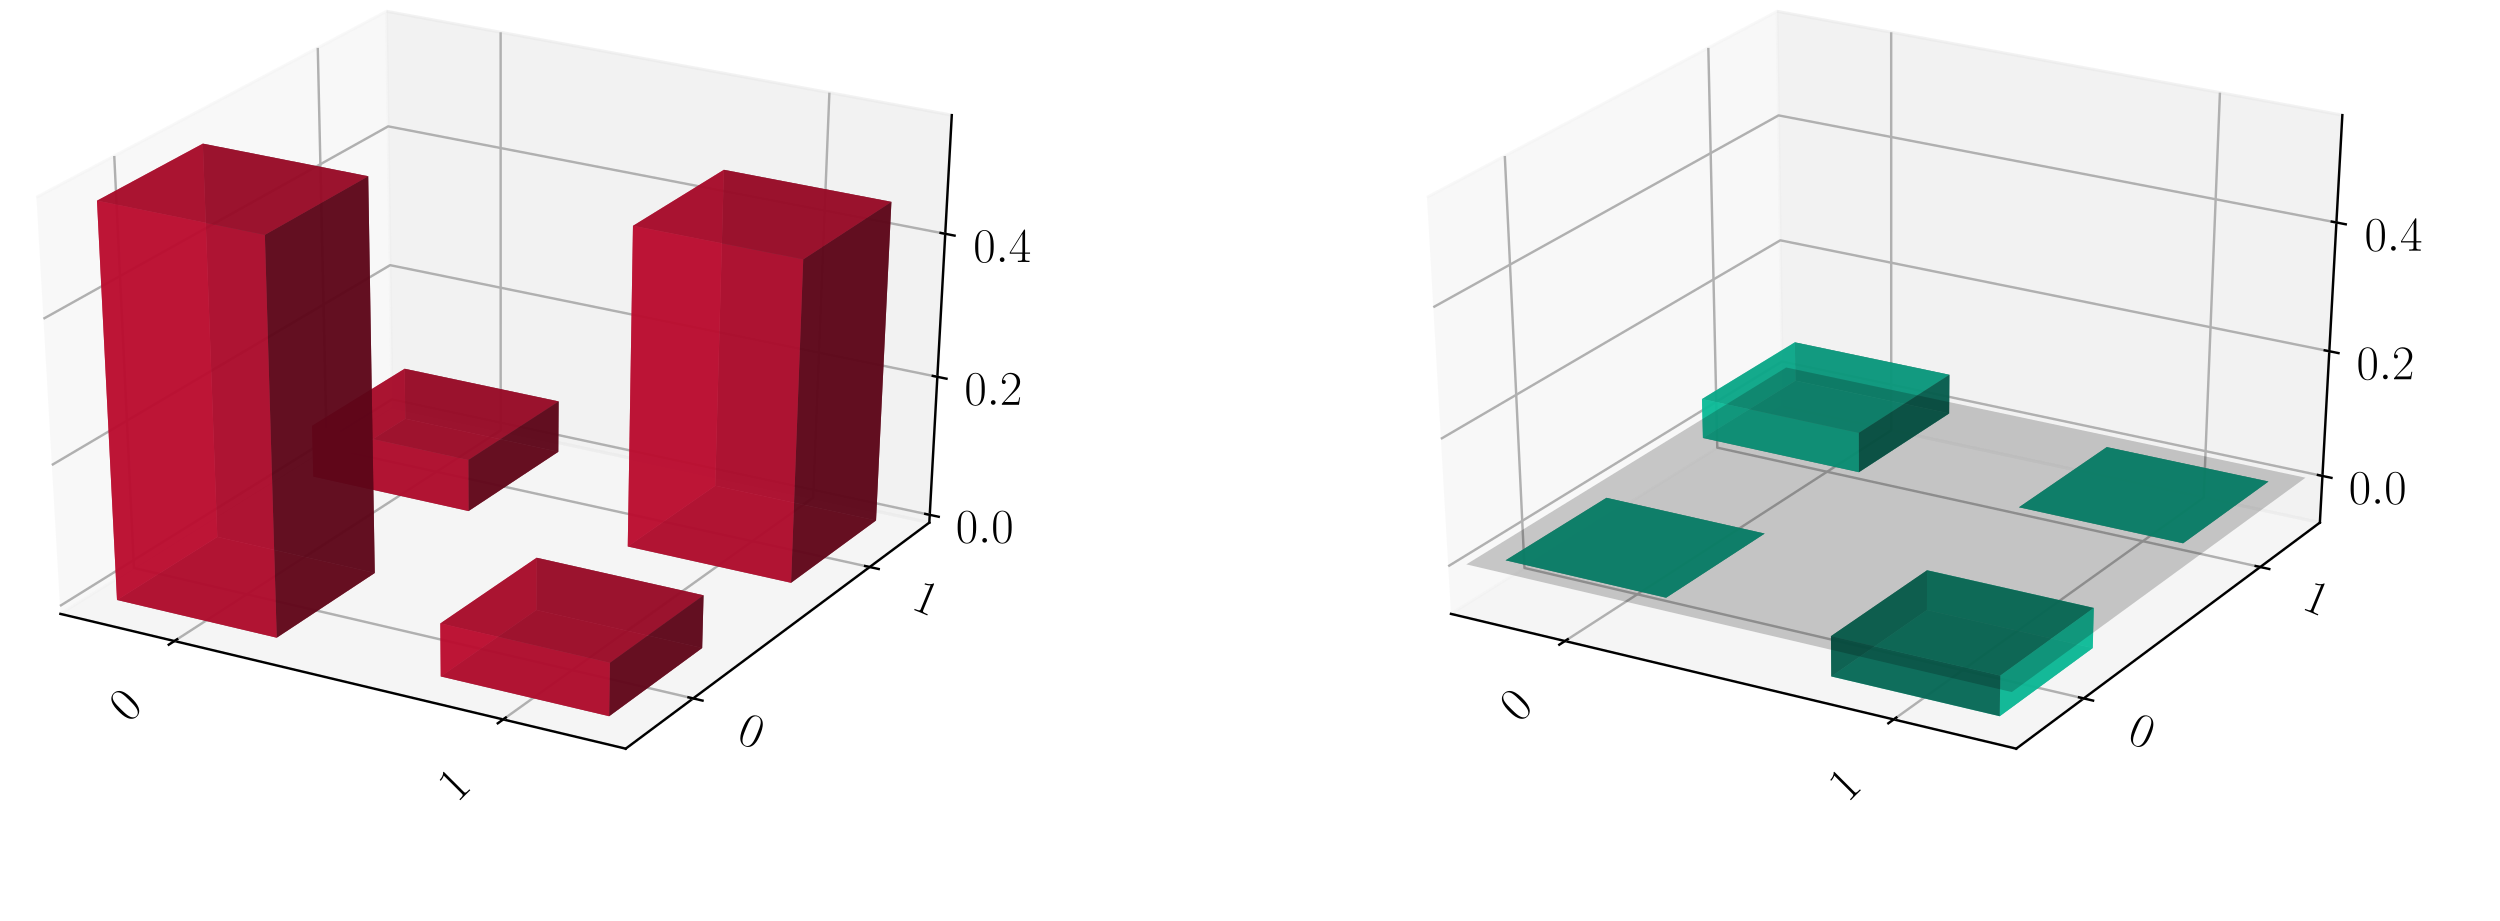 <?xml version="1.0" encoding="utf-8" standalone="no"?>
<!DOCTYPE svg PUBLIC "-//W3C//DTD SVG 1.1//EN"
  "http://www.w3.org/Graphics/SVG/1.1/DTD/svg11.dtd">
<!-- Created with matplotlib (https://matplotlib.org/) -->
<svg height="302.4pt" version="1.1" viewBox="0 0 820.8 302.4" width="820.8pt" xmlns="http://www.w3.org/2000/svg" xmlns:xlink="http://www.w3.org/1999/xlink">
 <defs>
  <style type="text/css">
*{stroke-linecap:butt;stroke-linejoin:round;}
  </style>
 </defs>
 <g id="figure_1">
  <g id="patch_1">
   <path d="M 0 302.4 
L 820.8 302.4 
L 820.8 0 
L 0 0 
z
" style="fill:#ffffff;"/>
  </g>
  <g id="patch_2">
   <path d="M -30.6 262.8 
L 349.855 262.8 
L 349.855 -14.4 
L -30.6 -14.4 
z
" style="fill:#ffffff;"/>
  </g>
  <g id="pane3d_1">
   <g id="patch_3">
    <path d="M 19.835 201.549 
L 128.723 133.585 
L 126.91 3.719 
L 11.951 64.782 
" style="fill:#f2f2f2;opacity:0.5;stroke:#f2f2f2;stroke-linejoin:miter;"/>
   </g>
  </g>
  <g id="pane3d_2">
   <g id="patch_4">
    <path d="M 128.723 133.585 
L 305.112 171.581 
L 312.492 37.799 
L 126.91 3.719 
" style="fill:#e6e6e6;opacity:0.5;stroke:#e6e6e6;stroke-linejoin:miter;"/>
   </g>
  </g>
  <g id="pane3d_3">
   <g id="patch_5">
    <path d="M 19.835 201.549 
L 205.42 245.801 
L 305.112 171.581 
L 128.723 133.585 
" style="fill:#ececec;opacity:0.5;stroke:#ececec;stroke-linejoin:miter;"/>
   </g>
  </g>
  <g id="axis3d_1">
   <g id="line2d_1">
    <path d="M 19.835 201.549 
L 205.42 245.801 
" style="fill:none;stroke:#000000;stroke-linecap:square;stroke-width:0.8;"/>
   </g>
   <g id="Line3DCollection_1">
    <path d="M 57.255 210.471 
L 164.384 141.267 
L 164.365 10.597 
" style="fill:none;stroke:#b0b0b0;stroke-width:0.8;"/>
    <path d="M 165.194 236.209 
L 266.98 163.367 
L 272.304 30.419 
" style="fill:none;stroke:#b0b0b0;stroke-width:0.8;"/>
   </g>
   <g id="xtick_1">
    <g id="line2d_2">
     <path d="M 58.178 209.875 
L 55.405 211.667 
" style="fill:none;stroke:#000000;stroke-linecap:square;stroke-width:0.8;"/>
    </g>
    <g id="text_1">
     <!-- 0 -->
     <defs>
      <path d="M 42 31.844 
C 42 37.969 41.906 48.422 37.703 56.453 
C 34 63.484 28.094 66 22.906 66 
C 18.094 66 12 63.781 8.203 56.562 
C 4.203 49.016 3.797 39.672 3.797 31.844 
C 3.797 26.109 3.906 17.375 7 9.734 
C 11.297 -0.609 19 -2 22.906 -2 
C 27.5 -2 34.5 -0.109 38.594 9.438 
C 41.594 16.375 42 24.5 42 31.844 
z
M 22.906 -0.406 
C 16.5 -0.406 12.703 5.125 11.297 12.75 
C 10.203 18.688 10.203 27.328 10.203 32.953 
C 10.203 40.688 10.203 47.109 11.5 53.234 
C 13.406 61.781 19 64.391 22.906 64.391 
C 27 64.391 32.297 61.672 34.203 53.438 
C 35.5 47.719 35.594 40.984 35.594 32.953 
C 35.594 26.422 35.594 18.375 34.406 12.453 
C 32.297 1.5 26.406 -0.406 22.906 -0.406 
z
" id="CMR17-48"/>
     </defs>
     <g transform="translate(42.153 237.612)rotate(-45)scale(0.16 -0.16)">
      <use transform="scale(0.996)" xlink:href="#CMR17-48"/>
     </g>
    </g>
   </g>
   <g id="xtick_2">
    <g id="line2d_3">
     <path d="M 166.073 235.58 
L 163.433 237.47 
" style="fill:none;stroke:#000000;stroke-linecap:square;stroke-width:0.8;"/>
    </g>
    <g id="text_2">
     <!-- 1 -->
     <defs>
      <path d="M 26.594 63.797 
C 26.594 65.891 26.5 66 25.094 66 
C 21.203 61.359 15.297 59.891 9.703 59.688 
C 9.406 59.688 8.906 59.688 8.797 59.5 
C 8.703 59.297 8.703 59.094 8.703 57 
C 11.797 57 17 57.594 21 59.984 
L 21 7.297 
C 21 3.797 20.797 2.594 12.203 2.594 
L 9.203 2.594 
L 9.203 0 
C 14 0.094 19 0.188 23.797 0.188 
C 28.594 0.188 33.594 0.094 38.406 0 
L 38.406 2.594 
L 35.406 2.594 
C 26.797 2.594 26.594 3.688 26.594 7.297 
z
" id="CMR17-49"/>
     </defs>
     <g transform="translate(150.086 263.768)rotate(-45)scale(0.16 -0.16)">
      <use transform="scale(0.996)" xlink:href="#CMR17-49"/>
     </g>
    </g>
   </g>
  </g>
  <g id="axis3d_2">
   <g id="line2d_4">
    <path d="M 305.112 171.581 
L 205.42 245.801 
" style="fill:none;stroke:#000000;stroke-linecap:square;stroke-width:0.8;"/>
   </g>
   <g id="Line3DCollection_2">
    <path d="M 37.513 51.204 
L 43.974 186.482 
L 227.578 229.304 
" style="fill:none;stroke:#b0b0b0;stroke-width:0.8;"/>
    <path d="M 104.331 15.713 
L 107.269 146.976 
L 285.522 186.165 
" style="fill:none;stroke:#b0b0b0;stroke-width:0.8;"/>
   </g>
   <g id="xtick_3">
    <g id="line2d_5">
     <path d="M 226.042 228.946 
L 230.653 230.022 
" style="fill:none;stroke:#000000;stroke-linecap:square;stroke-width:0.8;"/>
    </g>
    <g id="text_3">
     <!-- 0 -->
     <g transform="translate(241.429 243.361)rotate(-337.5)scale(0.16 -0.16)">
      <use transform="scale(0.996)" xlink:href="#CMR17-48"/>
     </g>
    </g>
   </g>
   <g id="xtick_4">
    <g id="line2d_6">
     <path d="M 284.034 185.838 
L 288.502 186.821 
" style="fill:none;stroke:#000000;stroke-linecap:square;stroke-width:0.8;"/>
    </g>
    <g id="text_4">
     <!-- 1 -->
     <g transform="translate(298.787 199.716)rotate(-337.5)scale(0.16 -0.16)">
      <use transform="scale(0.996)" xlink:href="#CMR17-49"/>
     </g>
    </g>
   </g>
  </g>
  <g id="axis3d_3">
   <g id="line2d_7">
    <path d="M 305.112 171.581 
L 312.492 37.799 
" style="fill:none;stroke:#000000;stroke-linecap:square;stroke-width:0.8;"/>
   </g>
   <g id="Line3DCollection_3">
    <path d="M 305.252 169.037 
L 128.689 131.11 
L 19.685 198.952 
" style="fill:none;stroke:#b0b0b0;stroke-width:0.8;"/>
    <path d="M 307.752 123.721 
L 128.074 87.061 
L 17.018 152.675 
" style="fill:none;stroke:#b0b0b0;stroke-width:0.8;"/>
    <path d="M 310.342 76.764 
L 127.438 41.485 
L 14.25 104.665 
" style="fill:none;stroke:#b0b0b0;stroke-width:0.8;"/>
   </g>
   <g id="xtick_5">
    <g id="line2d_8">
     <path d="M 303.779 168.72 
L 308.201 169.67 
" style="fill:none;stroke:#000000;stroke-linecap:square;stroke-width:0.8;"/>
    </g>
    <g id="text_5">
     <!-- $0.0$ -->
     <defs>
      <path d="M 18.406 4.797 
C 18.406 7.688 16 9.688 13.594 9.688 
C 10.703 9.688 8.703 7.297 8.703 4.891 
C 8.703 2 11.094 0 13.5 0 
C 16.406 0 18.406 2.391 18.406 4.797 
z
" id="CMMI12-58"/>
     </defs>
     <g transform="translate(313.808 178.165)scale(0.16 -0.16)">
      <use transform="scale(0.996)" xlink:href="#CMR17-48"/>
      <use transform="translate(45.69 0)scale(0.996)" xlink:href="#CMMI12-58"/>
      <use transform="translate(72.788 0)scale(0.996)" xlink:href="#CMR17-48"/>
     </g>
    </g>
   </g>
   <g id="xtick_6">
    <g id="line2d_9">
     <path d="M 306.252 123.415 
L 310.755 124.334 
" style="fill:none;stroke:#000000;stroke-linecap:square;stroke-width:0.8;"/>
    </g>
    <g id="text_6">
     <!-- $0.2$ -->
     <defs>
      <path d="M 41.703 15.469 
L 39.906 15.469 
C 38.906 8.391 38.094 7.188 37.703 6.594 
C 37.203 5.797 30 5.797 28.594 5.797 
L 9.406 5.797 
C 13 9.688 20 16.766 28.5 24.938 
C 34.594 30.719 41.703 37.5 41.703 47.391 
C 41.703 59.188 32.297 66 21.797 66 
C 10.797 66 4.094 56.297 4.094 47.297 
C 4.094 43.391 7 42.891 8.203 42.891 
C 9.203 42.891 12.203 43.484 12.203 46.984 
C 12.203 50.094 9.594 51 8.203 51 
C 7.594 51 7 50.891 6.594 50.688 
C 8.5 59.188 14.297 63.391 20.406 63.391 
C 29.094 63.391 34.797 56.5 34.797 47.391 
C 34.797 38.703 29.703 31.219 24 24.734 
L 4.094 2.297 
L 4.094 0 
L 39.297 0 
z
" id="CMR17-50"/>
     </defs>
     <g transform="translate(316.631 132.913)scale(0.16 -0.16)">
      <use transform="scale(0.996)" xlink:href="#CMR17-48"/>
      <use transform="translate(45.69 0)scale(0.996)" xlink:href="#CMMI12-58"/>
      <use transform="translate(72.788 0)scale(0.996)" xlink:href="#CMR17-50"/>
     </g>
    </g>
   </g>
   <g id="xtick_7">
    <g id="line2d_10">
     <path d="M 308.814 76.469 
L 313.402 77.354 
" style="fill:none;stroke:#000000;stroke-linecap:square;stroke-width:0.8;"/>
    </g>
    <g id="text_7">
     <!-- $0.4$ -->
     <defs>
      <path d="M 33.594 64.797 
C 33.594 66.891 33.5 67 31.703 67 
L 2 19.594 
L 2 17 
L 27.797 17 
L 27.797 7.188 
C 27.797 3.594 27.594 2.594 20.594 2.594 
L 18.703 2.594 
L 18.703 0 
C 21.906 0.188 27.297 0.188 30.703 0.188 
C 34.094 0.188 39.5 0.188 42.703 0 
L 42.703 2.594 
L 40.797 2.594 
C 33.797 2.594 33.594 3.594 33.594 7.188 
L 33.594 17 
L 43.797 17 
L 43.797 19.594 
L 33.594 19.594 
z
M 28.094 58.172 
L 28.094 19.594 
L 4 19.594 
z
" id="CMR17-52"/>
     </defs>
     <g transform="translate(319.557 86.026)scale(0.16 -0.16)">
      <use transform="scale(0.996)" xlink:href="#CMR17-48"/>
      <use transform="translate(45.69 0)scale(0.996)" xlink:href="#CMMI12-58"/>
      <use transform="translate(72.788 0)scale(0.996)" xlink:href="#CMR17-52"/>
     </g>
    </g>
   </g>
  </g>
  <g id="axes_1">
   <g id="Poly3DCollection_1">
    <path clip-path="url(#pf5a07de874)" d="M 133.052 137.476 
L 132.85 121.064 
L 183.425 131.792 
L 183.306 148.338 
z
" style="fill:#5d0618;fill-opacity:0.8;"/>
    <path clip-path="url(#pf5a07de874)" d="M 102.864 156.46 
L 102.461 139.816 
L 132.85 121.064 
L 133.052 137.476 
z
" style="fill:#ba0c2f;fill-opacity:0.8;"/>
    <path clip-path="url(#pf5a07de874)" d="M 102.864 156.46 
L 133.052 137.476 
L 183.306 148.338 
L 153.833 167.797 
z
" style="fill:#74081d;fill-opacity:0.8;"/>
    <path clip-path="url(#pf5a07de874)" d="M 102.461 139.816 
L 153.761 151.017 
L 183.425 131.792 
L 132.85 121.064 
z
" style="fill:#a30a29;fill-opacity:0.8;"/>
    <path clip-path="url(#pf5a07de874)" d="M 153.833 167.797 
L 183.306 148.338 
L 183.425 131.792 
L 153.761 151.017 
z
" style="fill:#5d0618;fill-opacity:0.8;"/>
    <path clip-path="url(#pf5a07de874)" d="M 102.864 156.46 
L 153.833 167.797 
L 153.761 151.017 
L 102.461 139.816 
z
" style="fill:#ba0c2f;fill-opacity:0.8;"/>
   </g>
   <g id="Poly3DCollection_2">
    <path clip-path="url(#pf5a07de874)" d="M 206.101 179.423 
L 234.813 159.47 
L 287.62 170.884 
L 259.718 191.35 
z
" style="fill:#74081d;fill-opacity:0.8;"/>
    <path clip-path="url(#pf5a07de874)" d="M 234.813 159.47 
L 237.655 55.747 
L 292.671 66.266 
L 287.62 170.884 
z
" style="fill:#5d0618;fill-opacity:0.8;"/>
    <path clip-path="url(#pf5a07de874)" d="M 206.101 179.423 
L 207.817 74.144 
L 237.655 55.747 
L 234.813 159.47 
z
" style="fill:#ba0c2f;fill-opacity:0.8;"/>
    <path clip-path="url(#pf5a07de874)" d="M 259.718 191.35 
L 287.62 170.884 
L 292.671 66.266 
L 263.713 85.156 
z
" style="fill:#5d0618;fill-opacity:0.8;"/>
    <path clip-path="url(#pf5a07de874)" d="M 206.101 179.423 
L 259.718 191.35 
L 263.713 85.156 
L 207.817 74.144 
z
" style="fill:#ba0c2f;fill-opacity:0.8;"/>
    <path clip-path="url(#pf5a07de874)" d="M 207.817 74.144 
L 263.713 85.156 
L 292.671 66.266 
L 237.655 55.747 
z
" style="fill:#a30a29;fill-opacity:0.8;"/>
   </g>
   <g id="Poly3DCollection_3">
    <path clip-path="url(#pf5a07de874)" d="M 176.094 200.277 
L 176.171 183.117 
L 230.995 195.449 
L 230.541 212.751 
z
" style="fill:#5d0618;fill-opacity:0.8;"/>
    <path clip-path="url(#pf5a07de874)" d="M 144.7 222.094 
L 144.56 204.687 
L 176.171 183.117 
L 176.094 200.277 
z
" style="fill:#ba0c2f;fill-opacity:0.8;"/>
    <path clip-path="url(#pf5a07de874)" d="M 144.7 222.094 
L 176.094 200.277 
L 230.541 212.751 
L 199.997 235.155 
z
" style="fill:#74081d;fill-opacity:0.8;"/>
    <path clip-path="url(#pf5a07de874)" d="M 144.56 204.687 
L 200.247 217.603 
L 230.995 195.449 
L 176.171 183.117 
z
" style="fill:#a30a29;fill-opacity:0.8;"/>
    <path clip-path="url(#pf5a07de874)" d="M 199.997 235.155 
L 230.541 212.751 
L 230.995 195.449 
L 200.247 217.603 
z
" style="fill:#5d0618;fill-opacity:0.8;"/>
    <path clip-path="url(#pf5a07de874)" d="M 144.7 222.094 
L 199.997 235.155 
L 200.247 217.603 
L 144.56 204.687 
z
" style="fill:#ba0c2f;fill-opacity:0.8;"/>
   </g>
   <g id="Poly3DCollection_4">
    <path clip-path="url(#pf5a07de874)" d="M 38.414 196.99 
L 71.347 176.279 
L 123.047 188.124 
L 90.858 209.377 
z
" style="fill:#74081d;fill-opacity:0.8;"/>
    <path clip-path="url(#pf5a07de874)" d="M 71.347 176.279 
L 66.597 47.153 
L 120.897 57.862 
L 123.047 188.124 
z
" style="fill:#5d0618;fill-opacity:0.8;"/>
    <path clip-path="url(#pf5a07de874)" d="M 38.414 196.99 
L 31.837 65.887 
L 66.597 47.153 
L 71.347 176.279 
z
" style="fill:#ba0c2f;fill-opacity:0.8;"/>
    <path clip-path="url(#pf5a07de874)" d="M 90.858 209.377 
L 123.047 188.124 
L 120.897 57.862 
L 86.958 77.112 
z
" style="fill:#5d0618;fill-opacity:0.8;"/>
    <path clip-path="url(#pf5a07de874)" d="M 38.414 196.99 
L 90.858 209.377 
L 86.958 77.112 
L 31.837 65.887 
z
" style="fill:#ba0c2f;fill-opacity:0.8;"/>
    <path clip-path="url(#pf5a07de874)" d="M 31.837 65.887 
L 86.958 77.112 
L 120.897 57.862 
L 66.597 47.153 
z
" style="fill:#a30a29;fill-opacity:0.8;"/>
   </g>
  </g>
  <g id="patch_6">
   <path d="M 425.945 262.8 
L 806.4 262.8 
L 806.4 -14.4 
L 425.945 -14.4 
z
" style="fill:#ffffff;"/>
  </g>
  <g id="pane3d_4">
   <g id="patch_7">
    <path d="M 476.381 201.549 
L 585.269 133.585 
L 583.456 3.719 
L 468.496 64.782 
" style="fill:#f2f2f2;opacity:0.5;stroke:#f2f2f2;stroke-linejoin:miter;"/>
   </g>
  </g>
  <g id="pane3d_5">
   <g id="patch_8">
    <path d="M 585.269 133.585 
L 761.657 171.581 
L 769.037 37.799 
L 583.456 3.719 
" style="fill:#e6e6e6;opacity:0.5;stroke:#e6e6e6;stroke-linejoin:miter;"/>
   </g>
  </g>
  <g id="pane3d_6">
   <g id="patch_9">
    <path d="M 476.381 201.549 
L 661.965 245.801 
L 761.657 171.581 
L 585.269 133.585 
" style="fill:#ececec;opacity:0.5;stroke:#ececec;stroke-linejoin:miter;"/>
   </g>
  </g>
  <g id="axis3d_4">
   <g id="line2d_11">
    <path d="M 476.381 201.549 
L 661.965 245.801 
" style="fill:none;stroke:#000000;stroke-linecap:square;stroke-width:0.8;"/>
   </g>
   <g id="Line3DCollection_4">
    <path d="M 513.8 210.471 
L 620.93 141.267 
L 620.91 10.597 
" style="fill:none;stroke:#b0b0b0;stroke-width:0.8;"/>
    <path d="M 621.74 236.209 
L 723.525 163.367 
L 728.849 30.419 
" style="fill:none;stroke:#b0b0b0;stroke-width:0.8;"/>
   </g>
   <g id="xtick_8">
    <g id="line2d_12">
     <path d="M 514.724 209.875 
L 511.95 211.667 
" style="fill:none;stroke:#000000;stroke-linecap:square;stroke-width:0.8;"/>
    </g>
    <g id="text_8">
     <!-- 0 -->
     <g transform="translate(498.698 237.612)rotate(-45)scale(0.16 -0.16)">
      <use transform="scale(0.996)" xlink:href="#CMR17-48"/>
     </g>
    </g>
   </g>
   <g id="xtick_9">
    <g id="line2d_13">
     <path d="M 622.619 235.58 
L 619.978 237.47 
" style="fill:none;stroke:#000000;stroke-linecap:square;stroke-width:0.8;"/>
    </g>
    <g id="text_9">
     <!-- 1 -->
     <g transform="translate(606.632 263.768)rotate(-45)scale(0.16 -0.16)">
      <use transform="scale(0.996)" xlink:href="#CMR17-49"/>
     </g>
    </g>
   </g>
  </g>
  <g id="axis3d_5">
   <g id="line2d_14">
    <path d="M 761.657 171.581 
L 661.965 245.801 
" style="fill:none;stroke:#000000;stroke-linecap:square;stroke-width:0.8;"/>
   </g>
   <g id="Line3DCollection_5">
    <path d="M 494.059 51.204 
L 500.519 186.482 
L 684.123 229.304 
" style="fill:none;stroke:#b0b0b0;stroke-width:0.8;"/>
    <path d="M 560.876 15.713 
L 563.814 146.976 
L 742.068 186.165 
" style="fill:none;stroke:#b0b0b0;stroke-width:0.8;"/>
   </g>
   <g id="xtick_10">
    <g id="line2d_15">
     <path d="M 682.587 228.946 
L 687.198 230.022 
" style="fill:none;stroke:#000000;stroke-linecap:square;stroke-width:0.8;"/>
    </g>
    <g id="text_10">
     <!-- 0 -->
     <g transform="translate(697.975 243.361)rotate(-337.5)scale(0.16 -0.16)">
      <use transform="scale(0.996)" xlink:href="#CMR17-48"/>
     </g>
    </g>
   </g>
   <g id="xtick_11">
    <g id="line2d_16">
     <path d="M 740.579 185.838 
L 745.047 186.821 
" style="fill:none;stroke:#000000;stroke-linecap:square;stroke-width:0.8;"/>
    </g>
    <g id="text_11">
     <!-- 1 -->
     <g transform="translate(755.332 199.716)rotate(-337.5)scale(0.16 -0.16)">
      <use transform="scale(0.996)" xlink:href="#CMR17-49"/>
     </g>
    </g>
   </g>
  </g>
  <g id="axis3d_6">
   <g id="line2d_17">
    <path d="M 761.657 171.581 
L 769.037 37.799 
" style="fill:none;stroke:#000000;stroke-linecap:square;stroke-width:0.8;"/>
   </g>
   <g id="Line3DCollection_6">
    <path d="M 762.502 156.262 
L 585.061 118.686 
L 475.479 185.912 
" style="fill:none;stroke:#b0b0b0;stroke-width:0.8;"/>
    <path d="M 764.761 115.322 
L 584.505 78.904 
L 473.068 144.092 
" style="fill:none;stroke:#b0b0b0;stroke-width:0.8;"/>
    <path d="M 767.092 73.051 
L 583.933 37.885 
L 470.577 100.867 
" style="fill:none;stroke:#b0b0b0;stroke-width:0.8;"/>
   </g>
   <g id="xtick_12">
    <g id="line2d_18">
     <path d="M 761.021 155.949 
L 765.467 156.89 
" style="fill:none;stroke:#000000;stroke-linecap:square;stroke-width:0.8;"/>
    </g>
    <g id="text_12">
     <!-- $0.0$ -->
     <g transform="translate(771.149 165.409)scale(0.16 -0.16)">
      <use transform="scale(0.996)" xlink:href="#CMR17-48"/>
      <use transform="translate(45.69 0)scale(0.996)" xlink:href="#CMMI12-58"/>
      <use transform="translate(72.788 0)scale(0.996)" xlink:href="#CMR17-48"/>
     </g>
    </g>
   </g>
   <g id="xtick_13">
    <g id="line2d_19">
     <path d="M 763.255 115.018 
L 767.774 115.931 
" style="fill:none;stroke:#000000;stroke-linecap:square;stroke-width:0.8;"/>
    </g>
    <g id="text_13">
     <!-- $0.2$ -->
     <g transform="translate(773.7 124.527)scale(0.16 -0.16)">
      <use transform="scale(0.996)" xlink:href="#CMR17-48"/>
      <use transform="translate(45.69 0)scale(0.996)" xlink:href="#CMMI12-58"/>
      <use transform="translate(72.788 0)scale(0.996)" xlink:href="#CMR17-50"/>
     </g>
    </g>
   </g>
   <g id="xtick_14">
    <g id="line2d_20">
     <path d="M 765.562 72.757 
L 770.157 73.639 
" style="fill:none;stroke:#000000;stroke-linecap:square;stroke-width:0.8;"/>
    </g>
    <g id="text_14">
     <!-- $0.4$ -->
     <g transform="translate(776.333 82.318)scale(0.16 -0.16)">
      <use transform="scale(0.996)" xlink:href="#CMR17-48"/>
      <use transform="translate(45.69 0)scale(0.996)" xlink:href="#CMMI12-58"/>
      <use transform="translate(72.788 0)scale(0.996)" xlink:href="#CMR17-52"/>
     </g>
    </g>
   </g>
  </g>
  <g id="axes_2">
   <g id="Poly3DCollection_5">
    <path clip-path="url(#p9d15d84b9f)" d="M 589.444 124.992 
L 589.289 112.387 
L 640.034 123.044 
L 639.942 135.753 
z
" style="fill:#065d4c;fill-opacity:0.8;"/>
    <path clip-path="url(#p9d15d84b9f)" d="M 559.103 143.8 
L 558.794 131.015 
L 589.289 112.387 
L 589.444 124.992 
z
" style="fill:#0cba97;fill-opacity:0.8;"/>
    <path clip-path="url(#p9d15d84b9f)" d="M 559.103 143.8 
L 589.444 124.992 
L 639.942 135.753 
L 610.324 155.034 
z
" style="fill:#08745e;fill-opacity:0.8;"/>
    <path clip-path="url(#p9d15d84b9f)" d="M 558.794 131.015 
L 610.268 142.143 
L 640.034 123.044 
L 589.289 112.387 
z
" style="fill:#0aa384;fill-opacity:0.8;"/>
    <path clip-path="url(#p9d15d84b9f)" d="M 610.324 155.034 
L 639.942 135.753 
L 640.034 123.044 
L 610.268 142.143 
z
" style="fill:#065d4c;fill-opacity:0.8;"/>
    <path clip-path="url(#p9d15d84b9f)" d="M 559.103 143.8 
L 610.324 155.034 
L 610.268 142.143 
L 558.794 131.015 
z
" style="fill:#0cba97;fill-opacity:0.8;"/>
   </g>
   <g id="Poly3DCollection_6">
    <path clip-path="url(#p9d15d84b9f)" d="M 691.706 146.783 
L 691.706 146.783 
L 744.783 158.093 
L 744.783 158.093 
z
" style="fill:#065d4c;fill-opacity:0.8;"/>
    <path clip-path="url(#p9d15d84b9f)" d="M 662.856 166.556 
L 662.856 166.556 
L 691.706 146.783 
L 691.706 146.783 
z
" style="fill:#065d4c;fill-opacity:0.8;"/>
    <path clip-path="url(#p9d15d84b9f)" d="M 662.856 166.556 
L 691.706 146.783 
L 744.783 158.093 
L 716.752 178.376 
z
" style="fill:#08745e;fill-opacity:0.8;"/>
    <path clip-path="url(#p9d15d84b9f)" d="M 662.856 166.556 
L 716.752 178.376 
L 744.783 158.093 
L 691.706 146.783 
z
" style="fill:#0aa384;fill-opacity:0.8;"/>
    <path clip-path="url(#p9d15d84b9f)" d="M 716.752 178.376 
L 744.783 158.093 
L 744.783 158.093 
L 716.752 178.376 
z
" style="fill:#065d4c;fill-opacity:0.8;"/>
    <path clip-path="url(#p9d15d84b9f)" d="M 662.856 166.556 
L 716.752 178.376 
L 716.752 178.376 
L 662.856 166.556 
z
" style="fill:#065d4c;fill-opacity:0.8;"/>
   </g>
   <g id="Poly3DCollection_7">
    <path clip-path="url(#p9d15d84b9f)" d="M 527.421 163.44 
L 527.421 163.44 
L 579.379 175.179 
L 579.379 175.179 
z
" style="fill:#065d4c;fill-opacity:0.8;"/>
    <path clip-path="url(#p9d15d84b9f)" d="M 494.306 183.967 
L 494.306 183.967 
L 527.421 163.44 
L 527.421 163.44 
z
" style="fill:#065d4c;fill-opacity:0.8;"/>
    <path clip-path="url(#p9d15d84b9f)" d="M 494.306 183.967 
L 527.421 163.44 
L 579.379 175.179 
L 547.016 196.247 
z
" style="fill:#08745e;fill-opacity:0.8;"/>
    <path clip-path="url(#p9d15d84b9f)" d="M 494.306 183.967 
L 547.016 196.247 
L 579.379 175.179 
L 527.421 163.44 
z
" style="fill:#0aa384;fill-opacity:0.8;"/>
    <path clip-path="url(#p9d15d84b9f)" d="M 547.016 196.247 
L 579.379 175.179 
L 579.379 175.179 
L 547.016 196.247 
z
" style="fill:#065d4c;fill-opacity:0.8;"/>
    <path clip-path="url(#p9d15d84b9f)" d="M 494.306 183.967 
L 547.016 196.247 
L 547.016 196.247 
L 494.306 183.967 
z
" style="fill:#065d4c;fill-opacity:0.8;"/>
   </g>
   <g id="Poly3DCollection_8">
    <path clip-path="url(#p9d15d84b9f)" d="M 632.698 187.226 
L 632.639 200.277 
L 687.086 212.751 
L 687.432 199.593 
z
" style="fill:#0cba97;fill-opacity:0.8;"/>
    <path clip-path="url(#p9d15d84b9f)" d="M 601.139 208.856 
L 601.246 222.094 
L 632.639 200.277 
L 632.698 187.226 
z
" style="fill:#065d4c;fill-opacity:0.8;"/>
    <path clip-path="url(#p9d15d84b9f)" d="M 601.246 222.094 
L 656.543 235.155 
L 687.086 212.751 
L 632.639 200.277 
z
" style="fill:#0aa384;fill-opacity:0.8;"/>
    <path clip-path="url(#p9d15d84b9f)" d="M 601.139 208.856 
L 632.698 187.226 
L 687.432 199.593 
L 656.732 221.807 
z
" style="fill:#08745e;fill-opacity:0.8;"/>
    <path clip-path="url(#p9d15d84b9f)" d="M 656.732 221.807 
L 687.432 199.593 
L 687.086 212.751 
L 656.543 235.155 
z
" style="fill:#0cba97;fill-opacity:0.8;"/>
    <path clip-path="url(#p9d15d84b9f)" d="M 601.139 208.856 
L 656.732 221.807 
L 656.543 235.155 
L 601.246 222.094 
z
" style="fill:#065d4c;fill-opacity:0.8;"/>
   </g>
   <g id="Poly3DCollection_9">
    <path clip-path="url(#p9d15d84b9f)" d="M 481.405 185.3 
L 660.492 227.217 
L 756.941 156.837 
L 586.431 120.658 
z
" style="fill-opacity:0.2;"/>
   </g>
  </g>
 </g>
 <defs>
  <clipPath id="pf5a07de874">
   <rect height="277.2" width="380.455" x="-30.6" y="-14.4"/>
  </clipPath>
  <clipPath id="p9d15d84b9f">
   <rect height="277.2" width="380.455" x="425.945" y="-14.4"/>
  </clipPath>
 </defs>
</svg>
